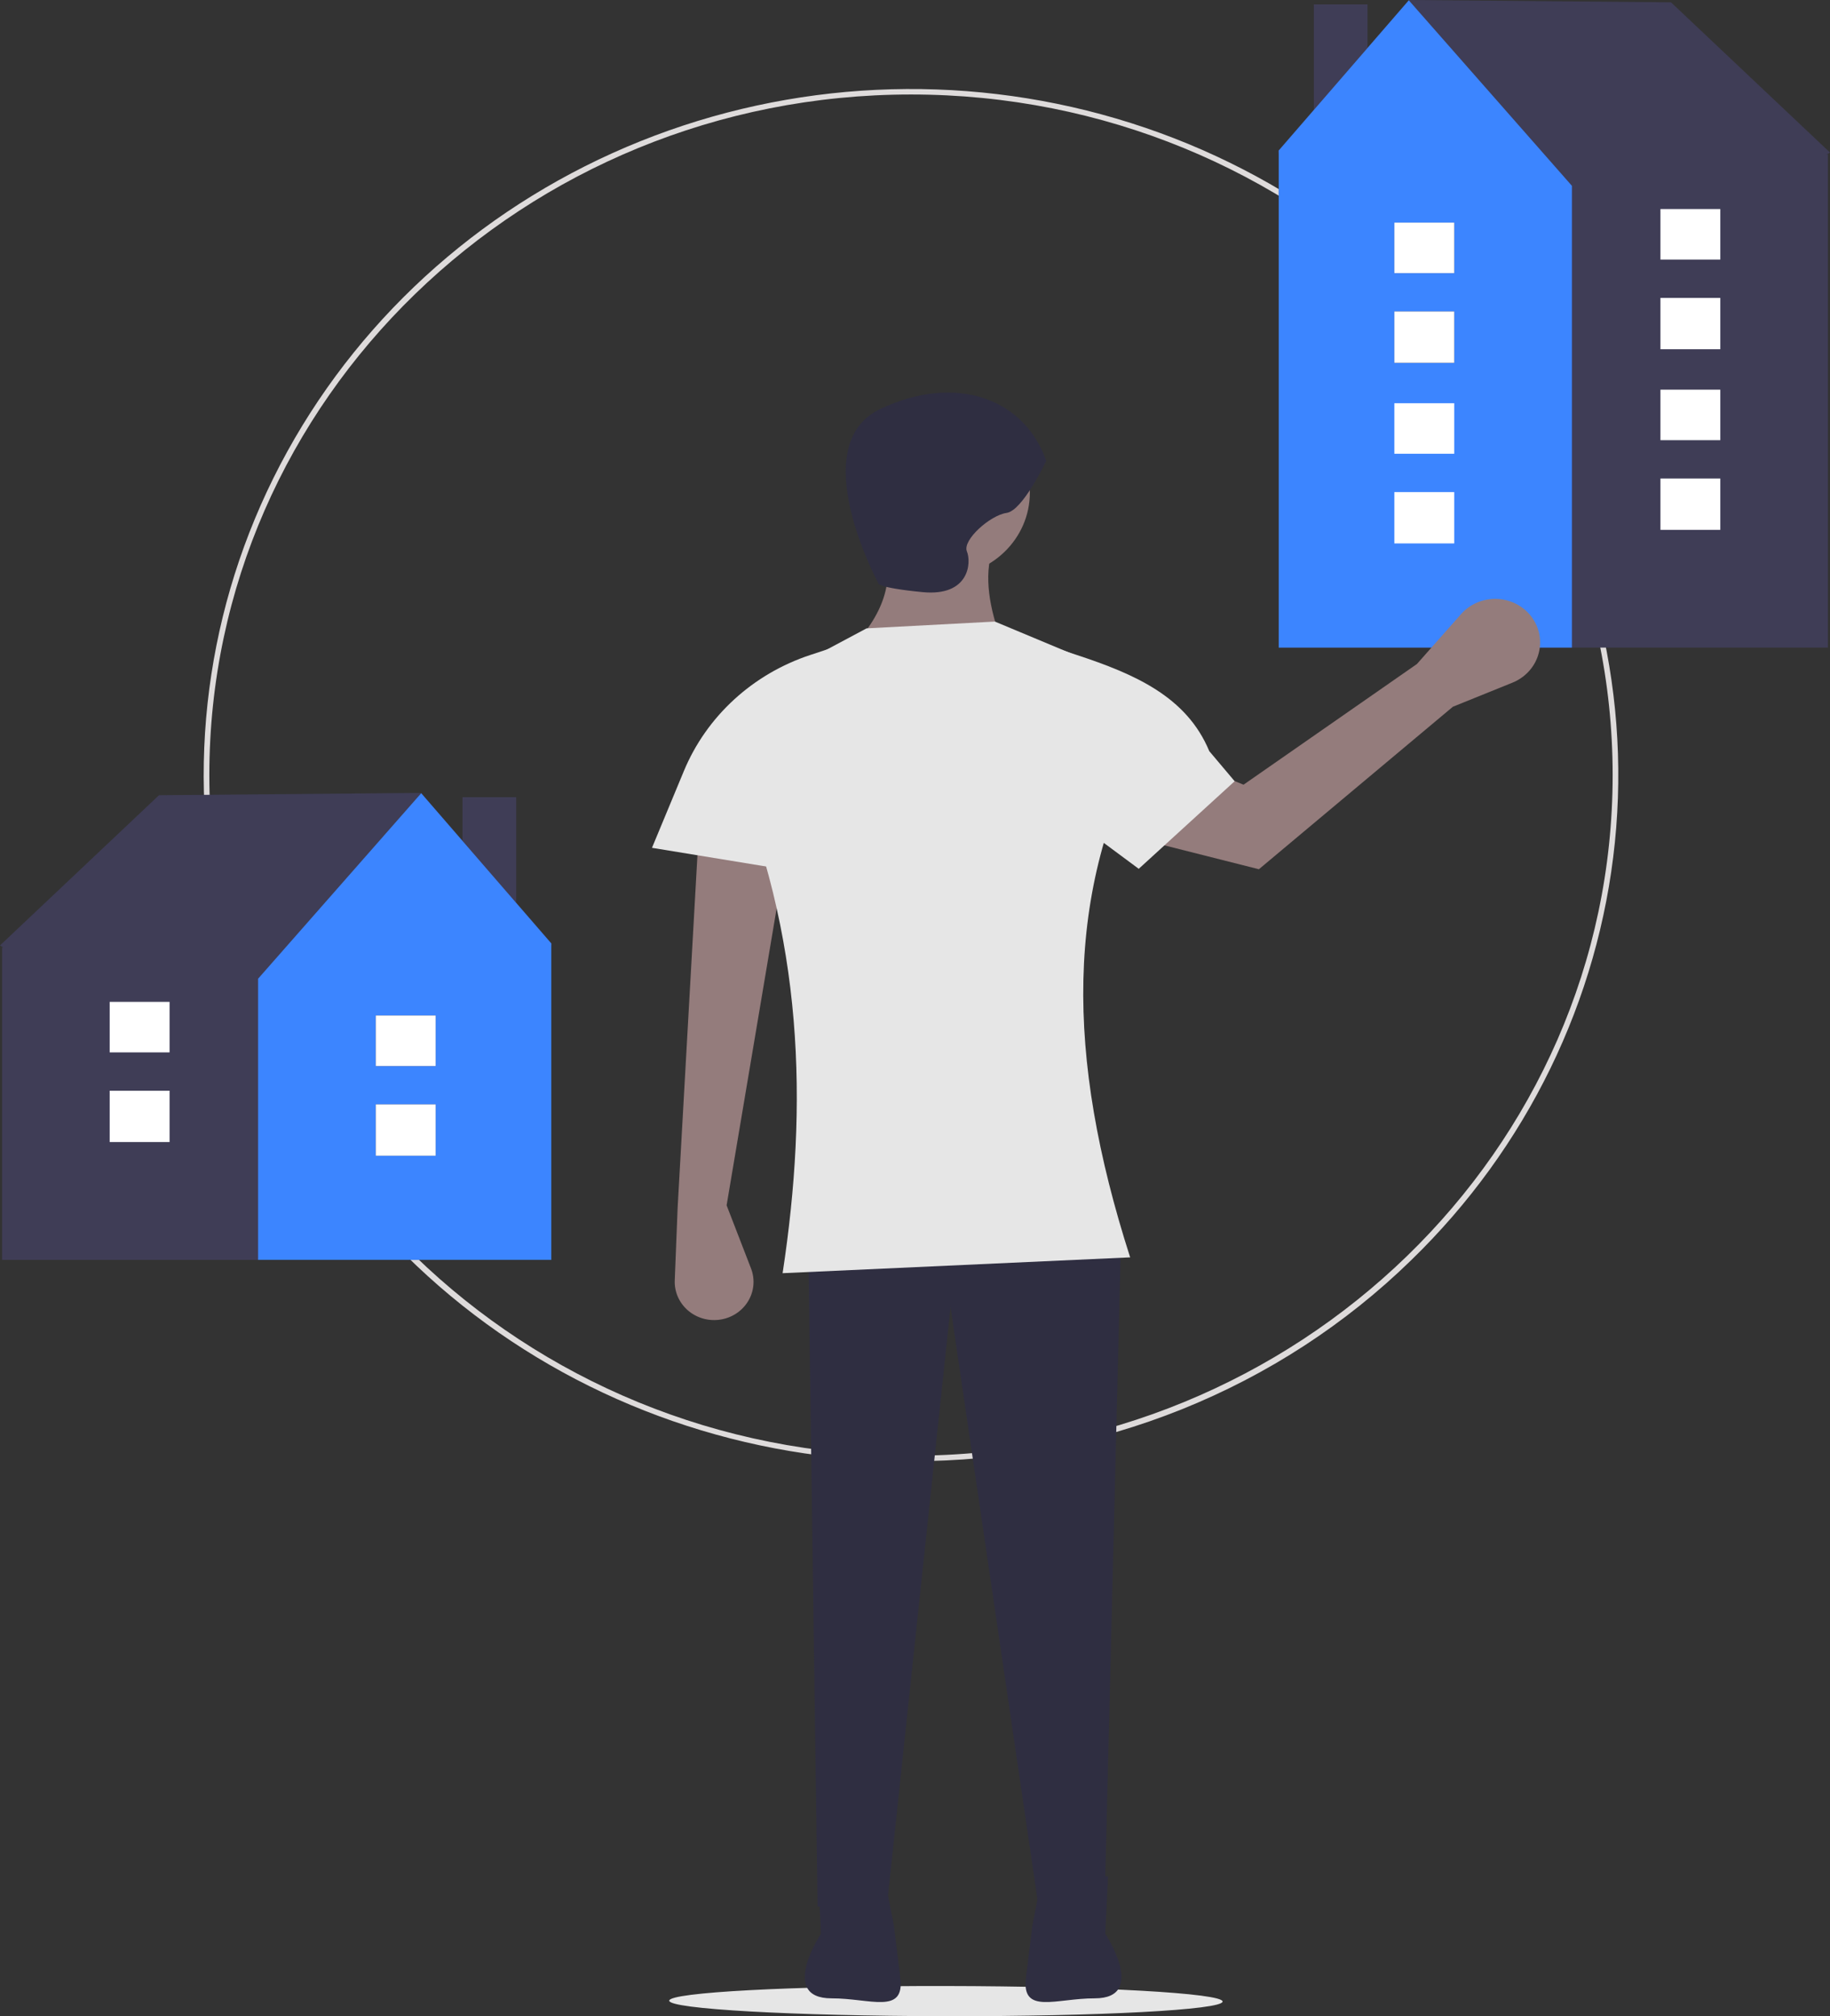 <svg width="177" height="195" viewBox="0 0 177 195" fill="none" xmlns="http://www.w3.org/2000/svg">
<rect x="0" y="0" width="177" height="195" fill="#333333" stroke="none"/>
<g clip-path="url(#clip0_1646_19528)">
<path d="M118.252 193.585C118.254 192.779 106.273 192.107 91.493 192.084C76.713 192.061 64.73 192.696 64.729 193.502C64.728 194.308 76.708 194.98 91.488 195.003C106.268 195.026 118.251 194.391 118.252 193.585Z" fill="#E6E6E6"/>
<path d="M88.112 141.323C72.285 141.323 56.947 136 44.713 126.261C32.478 116.522 24.104 102.969 21.016 87.912C17.928 72.855 20.318 57.225 27.779 43.686C35.24 30.147 47.31 19.535 61.932 13.661C76.555 7.786 92.825 7.01 107.97 11.467C123.116 15.923 136.2 25.336 144.993 38.1C153.786 50.865 157.744 66.192 156.193 81.47C154.642 96.748 147.677 111.032 136.486 121.888C130.148 128.069 122.609 132.969 114.306 136.305C106.003 139.641 97.1 141.347 88.112 141.323ZM88.112 9.139C50.691 9.139 20.247 38.669 20.247 74.966C20.247 111.263 50.691 140.794 88.112 140.794C125.533 140.794 155.977 111.263 155.977 74.966C155.977 38.669 125.533 9.139 88.112 9.139Z" fill="#DEDBDB"/>
<path d="M49.927 77.102H44.734V94.535H49.927V77.102Z" fill="#3F3D56"/>
<path d="M53.355 91.26L40.727 76.688L15.377 76.912L0 91.44L0.311 91.634H0.2V121.853H53.321V91.634L53.355 91.26Z" fill="#3F3D56"/>
<path d="M40.739 76.719L24.963 94.66V121.853H53.321V91.247L40.739 76.719Z" fill="#3C85FF"/>
<path d="M42.137 106.812H36.346V111.778H42.137V106.812Z" fill="#3F3D56"/>
<path d="M42.137 98.219H36.346V103.105H42.137V98.219Z" fill="#3F3D56"/>
<path d="M42.137 106.812H36.346V111.778H42.137V106.812Z" fill="white"/>
<path d="M42.137 98.219H36.346V103.105H42.137V98.219Z" fill="white"/>
<path d="M16.401 105.492H10.609V110.457H16.401V105.492Z" fill="#3F3D56"/>
<path d="M16.401 96.898H10.609V101.785H16.401V96.898Z" fill="#3F3D56"/>
<path d="M16.401 105.492H10.609V110.457H16.401V105.492Z" fill="white"/>
<path d="M16.401 96.898H10.609V101.785H16.401V96.898Z" fill="white"/>
<path d="M132.267 0.422H127.074V17.856H132.267V0.422Z" fill="#3F3D56"/>
<path d="M123.679 14.947V62.635H176.8V14.947H176.689L177 14.753L161.622 0.225L136.273 0L123.645 14.573L123.679 14.947Z" fill="#3F3D56"/>
<path d="M123.68 14.559V62.635H152.038V17.973L136.261 0.031L123.68 14.559Z" fill="#3C85FF"/>
<path d="M140.655 30.125H134.863V35.09H140.655V30.125Z" fill="#3F3D56"/>
<path d="M140.655 21.531H134.863V26.418H140.655V21.531Z" fill="#3F3D56"/>
<path d="M140.655 30.125H134.863V35.09H140.655V30.125Z" fill="white"/>
<path d="M140.655 21.531H134.863V26.418H140.655V21.531Z" fill="white"/>
<path d="M166.391 28.812H160.6V33.778H166.391V28.812Z" fill="#3F3D56"/>
<path d="M166.391 20.219H160.6V25.105H166.391V20.219Z" fill="#3F3D56"/>
<path d="M166.391 28.812H160.6V33.778H166.391V28.812Z" fill="white"/>
<path d="M166.391 20.219H160.6V25.105H166.391V20.219Z" fill="white"/>
<path d="M140.655 47.594H134.863V52.559H140.655V47.594Z" fill="white"/>
<path d="M140.655 39H134.863V43.886H140.655V39Z" fill="white"/>
<path d="M166.391 46.281H160.6V51.246H166.391V46.281Z" fill="white"/>
<path d="M166.391 37.688H160.6V42.574H166.391V37.688Z" fill="white"/>
<path d="M91.261 55.74C95.871 55.74 99.609 52.115 99.609 47.644C99.609 43.172 95.871 39.547 91.261 39.547C86.651 39.547 82.914 43.172 82.914 47.644C82.914 52.115 86.651 55.74 91.261 55.74Z" fill="#947C7C"/>
<path d="M82.689 62.301L96.903 62.082C95.68 58.814 95.15 55.755 96 53.11L85.171 52.016C86.634 55.444 85.807 58.872 82.689 62.301Z" fill="#947C7C"/>
<path d="M70.279 116.576L72.64 122.681C72.842 123.204 72.919 123.766 72.866 124.323C72.812 124.88 72.629 125.418 72.329 125.896C72.03 126.375 71.623 126.781 71.139 127.084C70.654 127.388 70.105 127.581 69.532 127.648C68.985 127.713 68.429 127.662 67.904 127.498C67.378 127.334 66.896 127.061 66.49 126.699C66.084 126.336 65.764 125.893 65.552 125.399C65.34 124.904 65.241 124.371 65.263 123.837L65.542 116.795L67.572 80.688L75.92 83.095L70.279 116.576Z" fill="#947C7C"/>
<path d="M79.078 184.406L85.846 183.75L91.938 126.416L100.511 184.844L106.828 184.625L108.407 120.508H78.176L79.078 184.406Z" fill="#2F2E41"/>
<path d="M101.189 44.576C101.189 44.576 98.933 49.391 97.354 49.609C95.775 49.828 93.067 52.236 93.519 53.33C93.97 54.424 93.744 57.706 89.232 57.269C84.72 56.831 84.945 56.393 84.945 56.393C84.945 56.393 77.726 43.045 85.171 39.543C92.616 36.042 99.159 38.668 101.189 44.576Z" fill="#2F2E41"/>
<path d="M107.174 181.5L106.902 187.023C106.902 187.023 111.035 193.276 105.883 193.276C105.832 193.276 105.934 193.276 105.883 193.276C102.157 193.264 98.79 194.891 99.23 191.302L99.852 186.234L100.937 180.711L107.174 181.5Z" fill="#2F2E41"/>
<path d="M79.135 181.5L79.406 187.023C79.406 187.023 75.273 193.276 80.425 193.276C80.477 193.276 80.375 193.276 80.425 193.276C84.151 193.264 87.519 194.891 87.079 191.302L86.457 186.234L85.372 180.711L79.135 181.5Z" fill="#2F2E41"/>
<path d="M75.695 123.14L109.31 121.609C103.041 102.095 102.995 86.128 110.89 71.425C110.89 69.887 110.425 68.382 109.553 67.097C108.682 65.812 107.441 64.803 105.984 64.195L96.225 60.117L83.817 60.774L75.629 65.142C74.026 65.997 72.704 67.273 71.813 68.823C70.922 70.374 70.499 72.136 70.593 73.909C77.761 90.506 78.17 106.873 75.695 123.14Z" fill="#E6E6E6"/>
<path d="M81.786 85.063L63.06 81.999L66.146 74.57C67.23 71.957 68.883 69.603 70.992 67.667C73.101 65.731 75.615 64.258 78.364 63.351L80.207 62.742L81.786 85.063Z" fill="#E6E6E6"/>
<path d="M140.524 68.355L146.288 66.025C146.871 65.79 147.394 65.433 147.821 64.981C148.248 64.529 148.568 63.993 148.758 63.408C148.949 62.824 149.006 62.207 148.926 61.599C148.845 60.991 148.629 60.407 148.292 59.889C147.93 59.331 147.437 58.863 146.854 58.523C146.271 58.184 145.614 57.982 144.936 57.933C144.258 57.885 143.577 57.992 142.949 58.245C142.321 58.498 141.764 58.891 141.321 59.391L137.044 64.224L120.278 75.893L108.881 71.304L107.523 80.473L121.762 84.071L140.524 68.355Z" fill="#947C7C"/>
<path d="M110.14 84.03L119.418 75.559L116.962 72.648C114.767 67.361 109.72 65.187 104.158 63.351L102.315 62.742L100.861 77.147L110.14 84.03Z" fill="#E6E6E6"/>
</g>
<defs>
<clipPath id="clip0_1646_19528">
<rect width="177" height="195" fill="white"/>
</clipPath>
</defs>
</svg>
